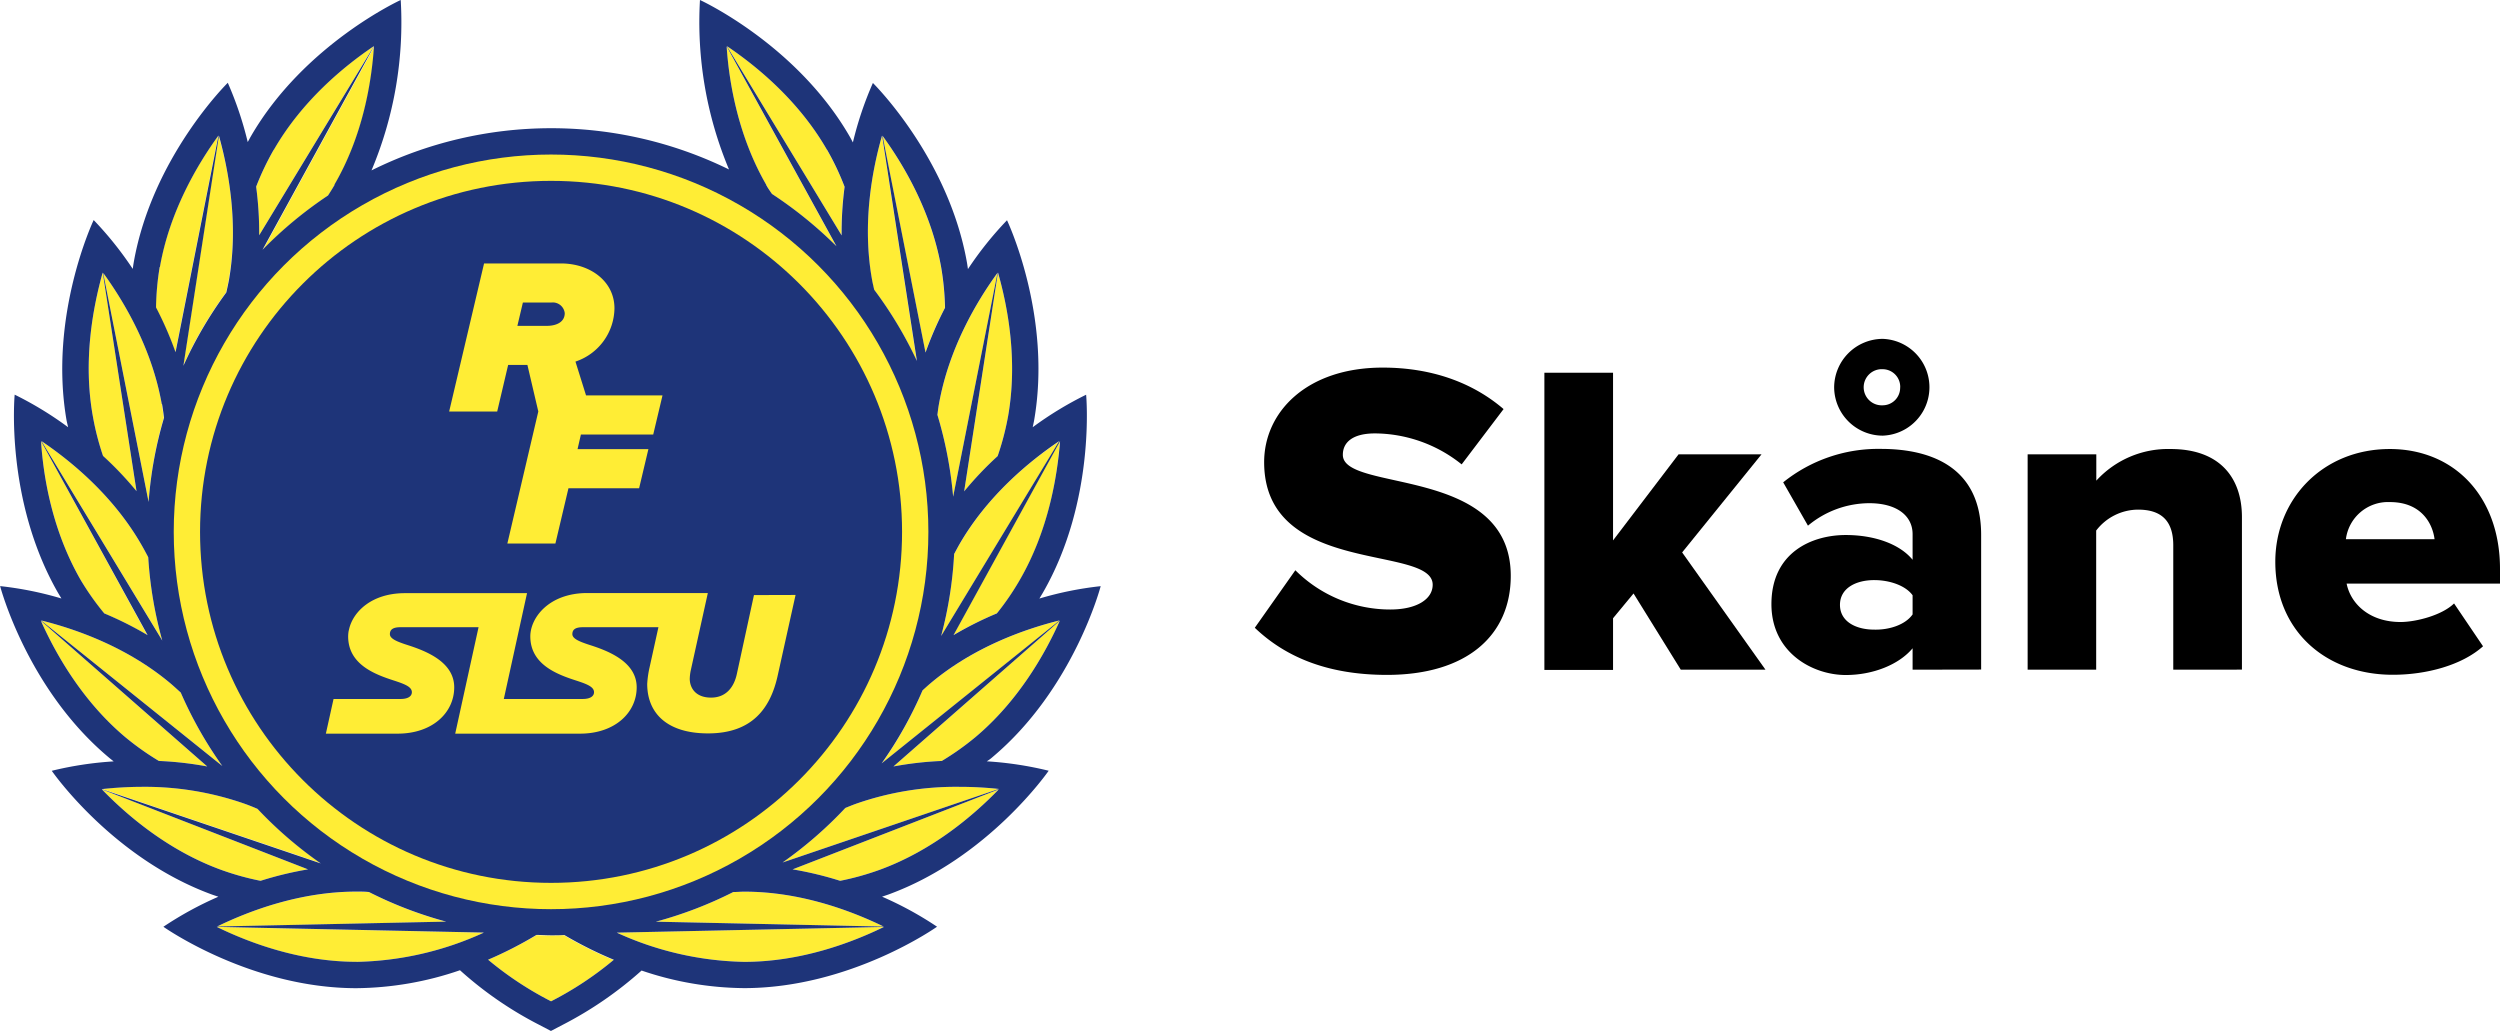 <svg xmlns="http://www.w3.org/2000/svg" viewBox="0 0 403.77 166.48"><defs><style>.cls-1{fill:#ffed35;}.cls-2{fill:#1e3479;}</style></defs><title>RF_SISU_Skane_horizontal_COLOR_POS_rgb_2019</title><g id="Lager_2" data-name="Lager 2"><g id="VEKTOR_texter" data-name="VEKTOR texter"><path class="cls-1" d="M136.39,30.16a42.84,42.84,0,0,0-2.84-6c-4.56-7.9-11.29-13.45-16.16-16.73L135.91,38A56.3,56.3,0,0,1,136.39,30.16Z"/><path class="cls-1" d="M118.43,144.07a65.07,65.07,0,0,1-12.51,4.79l36.81.79c-5.3-2.58-13.49-5.64-22.55-5.64C119.59,144,119,144.05,118.43,144.07Z"/><path class="cls-1" d="M29.19,111.85c-.54-.5-1.09-1-1.66-1.48-6.94-5.83-15.18-8.75-20.9-10.17l29.28,23.52A65.3,65.3,0,0,1,29.19,111.85Z"/><path class="cls-1" d="M41.61,130.64c-.66-.28-1.33-.55-2-.8a48.92,48.92,0,0,0-16.75-2.76,60.26,60.26,0,0,0-6.38.34l35.37,12A65.08,65.08,0,0,1,41.61,130.64Z"/><path class="cls-1" d="M59.59,144.08c-.66,0-1.33-.07-2-.07-9.07,0-17.26,3.06-22.55,5.64l37-.79A64.92,64.92,0,0,1,59.59,144.08Z"/><path class="cls-1" d="M89,151.09c-.79,0-1.58,0-2.36-.06A63.06,63.06,0,0,1,78.83,155,54.73,54.73,0,0,0,89,161.72a54.26,54.26,0,0,0,10.1-6.67,63.67,63.67,0,0,1-8-4C90.43,151.06,89.72,151.09,89,151.09Z"/><path class="cls-1" d="M117.34,7.49c.42,5.88,1.86,14.5,6.39,22.35.3.51.61,1,.93,1.48a66.74,66.74,0,0,1,10.42,8.45Z"/><path class="cls-1" d="M141.17,46.79a65.24,65.24,0,0,1,6.9,11.51l-5.62-36.38c-1.62,5.66-3.21,14.25-1.64,23.18C140.91,45.67,141,46.23,141.17,46.79Z"/><path class="cls-1" d="M152.61,49.71a44.08,44.08,0,0,0-.63-6.58c-1.57-8.92-6-16.45-9.46-21.22l6.94,35A56.58,56.58,0,0,1,152.61,49.71Z"/><path class="cls-1" d="M151.4,67a65.66,65.66,0,0,1,2.54,13.25l7.17-36.17c-3.46,4.76-7.89,12.3-9.47,21.22C151.54,65.85,151.47,66.41,151.4,67Z"/><path class="cls-1" d="M161.13,73.67a43.45,43.45,0,0,0,1.68-6.42c1.58-9,0-17.57-1.63-23.21l-5.46,35.33A54.92,54.92,0,0,1,161.13,73.67Z"/><path class="cls-1" d="M154.92,88c-.3.51-.56,1-.83,1.53a64.28,64.28,0,0,1-2.1,13.24l19.08-31.48C166.19,74.54,159.45,80.1,154.92,88Z"/><path class="cls-1" d="M161,99.07a42.32,42.32,0,0,0,3.76-5.45c4.56-7.9,6-16.51,6.41-22.37l-17.21,31.33A56.24,56.24,0,0,1,161,99.07Z"/><path class="cls-1" d="M152.11,122.9a43.93,43.93,0,0,0,5.42-3.84c6.94-5.83,11.24-13.43,13.64-18.81L144.3,123.79A55.32,55.32,0,0,1,152.11,122.9Z"/><path class="cls-1" d="M149,111.5a64.34,64.34,0,0,1-6.58,11.79l28.74-23.09c-5.71,1.42-13.95,4.34-20.89,10.17C149.8,110.74,149.39,111.12,149,111.5Z"/><path class="cls-1" d="M135.69,142.26a44,44,0,0,0,6.36-1.77c8.52-3.1,15.16-8.77,19.26-13L128,140.41A56.06,56.06,0,0,1,135.69,142.26Z"/><path class="cls-1" d="M138.18,129.84c-.56.2-1.1.43-1.65.65a65.55,65.55,0,0,1-10.14,8.81l34.92-11.88a60.26,60.26,0,0,0-6.38-.34A48.92,48.92,0,0,0,138.18,129.84Z"/><path class="cls-1" d="M120.18,155.35c9.12,0,17.3-3.06,22.58-5.64l-43.15.92A51.69,51.69,0,0,0,120.18,155.35Z"/><path class="cls-1" d="M53,31.57c.37-.57.73-1.14,1.07-1.73,4.54-7.85,6-16.47,6.4-22.35l-18,32.85A65.91,65.91,0,0,1,53,31.57Z"/><path class="cls-1" d="M60.38,7.44c-4.87,3.28-11.6,8.83-16.16,16.73a44.07,44.07,0,0,0-2.85,6A56.26,56.26,0,0,1,41.86,38Z"/><path class="cls-1" d="M36.51,47.24c.16-.71.32-1.42.45-2.14,1.57-8.93,0-17.52-1.64-23.18L29.58,59.08A65.07,65.07,0,0,1,36.51,47.24Z"/><path class="cls-1" d="M35.25,21.91c-3.45,4.77-7.89,12.3-9.46,21.22a44.08,44.08,0,0,0-.63,6.58,56.58,56.58,0,0,1,3.15,7.23Z"/><path class="cls-1" d="M26.45,67.51c-.09-.74-.19-1.48-.32-2.23-1.58-8.92-6-16.46-9.47-21.22l7.34,37A64.64,64.64,0,0,1,26.45,67.51Z"/><path class="cls-1" d="M16.64,73.67a54.92,54.92,0,0,1,5.41,5.7L16.59,44C15,49.68,13.38,58.27,15,67.25A43.45,43.45,0,0,0,16.64,73.67Z"/><path class="cls-1" d="M23.94,90c-.34-.68-.7-1.36-1.09-2C18.32,80.1,11.58,74.54,6.7,71.24l19.51,32.2A64.84,64.84,0,0,1,23.94,90Z"/><path class="cls-1" d="M16.8,99.07a56.24,56.24,0,0,1,7,3.51L6.63,71.25C7,77.11,8.47,85.72,13,93.62A43.4,43.4,0,0,0,16.8,99.07Z"/><path class="cls-1" d="M25.66,122.9a55.32,55.32,0,0,1,7.81.89L6.6,100.25c2.4,5.38,6.7,13,13.64,18.81A43.93,43.93,0,0,0,25.66,122.9Z"/><path class="cls-1" d="M42.08,142.26a55.91,55.91,0,0,1,7.67-1.85L16.46,127.49c4.09,4.23,10.74,9.9,19.26,13A44,44,0,0,0,42.08,142.26Z"/><path class="cls-1" d="M57.59,155.35a51.69,51.69,0,0,0,20.57-4.72L35,149.71C40.29,152.29,48.47,155.35,57.59,155.35Z"/><path class="cls-2" d="M160.26,122.31c13.19-11.07,17.51-27.64,17.51-27.64a55.58,55.58,0,0,0-9.9,2l.55-.92c8.61-14.91,7-32,7-32A56.5,56.5,0,0,0,166.79,69L167,68c3-17-4.36-32.43-4.36-32.43a56.27,56.27,0,0,0-6.31,7.89c-.05-.35-.1-.71-.16-1.06-3-17-15.19-29-15.19-29A56.17,56.17,0,0,0,137.75,23c-.17-.31-.33-.63-.51-.94C128.63,7.13,113.05,0,113.05,0a61.55,61.55,0,0,0,4.69,27.37A65.22,65.22,0,0,0,60,27.52,61.55,61.55,0,0,0,64.72,0S49.14,7.13,40.53,22c-.18.31-.34.63-.52.94a56.77,56.77,0,0,0-3.22-9.57s-12.2,12-15.19,29c-.06.35-.11.71-.16,1.06a56.27,56.27,0,0,0-6.31-7.89S7.78,51,10.77,68L11,69a56.5,56.5,0,0,0-8.63-5.26s-1.61,17,7,32l.55.92a55.76,55.76,0,0,0-9.9-2s4.32,16.57,17.51,27.64c.27.23.55.45.83.67a56.37,56.37,0,0,0-10,1.52s9.73,14.1,25.91,20l1,.34a56,56,0,0,0-8.88,4.85s14,9.92,31.18,9.92a52.7,52.7,0,0,0,16.72-2.9,59.76,59.76,0,0,0,12.78,8.81l1.91,1,1.91-1a60.79,60.79,0,0,0,12.73-8.76,52.53,52.53,0,0,0,16.54,2.84c17.22,0,31.18-9.92,31.18-9.92a56,56,0,0,0-8.88-4.85l1-.34c16.18-5.89,25.91-20,25.91-20a56.37,56.37,0,0,0-10-1.52C159.71,122.76,160,122.54,160.26,122.31Zm-2.73-3.25a43.93,43.93,0,0,1-5.42,3.84,55.32,55.32,0,0,0-7.81.89l26.87-23.54C168.77,105.63,164.47,113.23,157.53,119.06Zm13.6-18.86-28.74,23.09A64.34,64.34,0,0,0,149,111.5c.42-.38.83-.76,1.27-1.13C157.18,104.54,165.42,101.62,171.13,100.2Zm-6.4-6.58A42.32,42.32,0,0,1,161,99.07a56.24,56.24,0,0,0-7,3.51l17.21-31.33C170.74,77.11,169.29,85.72,164.73,93.62Zm6.34-22.38L152,102.72a64.28,64.28,0,0,0,2.1-13.24c.27-.51.53-1,.83-1.53C159.45,80.1,166.19,74.54,171.07,71.24Zm-8.26-4a43.45,43.45,0,0,1-1.68,6.42,54.92,54.92,0,0,0-5.41,5.7L161.18,44C162.8,49.68,164.39,58.27,162.81,67.25Zm-1.7-23.19-7.17,36.17A65.66,65.66,0,0,0,151.4,67c.07-.57.14-1.13.24-1.7C153.22,56.36,157.65,48.82,161.11,44.06ZM152,43.13a44.08,44.08,0,0,1,.63,6.58,56.58,56.58,0,0,0-3.15,7.23l-6.94-35C146,26.68,150.41,34.21,152,43.13Zm-9.53-21.21,5.62,36.38a65.24,65.24,0,0,0-6.9-11.51c-.13-.56-.26-1.12-.36-1.69C139.24,36.17,140.83,27.58,142.45,21.92Zm-8.9,2.25a42.84,42.84,0,0,1,2.84,6,56.3,56.3,0,0,0-.48,7.85L117.39,7.44C122.26,10.72,129,16.27,133.55,24.17Zm-9.82,5.67c-4.53-7.85-6-16.47-6.39-22.35l17.74,32.28a66.74,66.74,0,0,0-10.42-8.45C124.34,30.83,124,30.35,123.73,29.84Zm-69.7,0c-.34.59-.7,1.16-1.07,1.73a65.91,65.91,0,0,0-10.58,8.77l18-32.85C60,13.37,58.57,22,54,29.84Zm-9.81-5.67c4.56-7.9,11.29-13.45,16.16-16.73L41.86,38a56.26,56.26,0,0,0-.49-7.85A44.07,44.07,0,0,1,44.22,24.17ZM37,45.1c-.13.72-.29,1.43-.45,2.14a65.07,65.07,0,0,0-6.93,11.84l5.74-37.16C36.94,27.58,38.53,36.17,37,45.1Zm-11.17-2c1.57-8.92,6-16.45,9.46-21.22l-6.94,35a56.58,56.58,0,0,0-3.15-7.23A44.08,44.08,0,0,1,25.79,43.13Zm.34,22.15c.13.75.23,1.49.32,2.23A64.64,64.64,0,0,0,24,81.07l-7.34-37C20.12,48.82,24.55,56.36,26.13,65.28ZM16.59,44l5.46,35.33a54.92,54.92,0,0,0-5.41-5.7A43.45,43.45,0,0,1,15,67.25C13.38,58.27,15,49.68,16.59,44ZM22.85,88c.39.67.75,1.35,1.09,2a64.84,64.84,0,0,0,2.27,13.46L6.7,71.24C11.58,74.54,18.32,80.1,22.85,88ZM6.63,71.25l17.21,31.33a56.24,56.24,0,0,0-7-3.51A43.4,43.4,0,0,1,13,93.62C8.47,85.72,7,77.11,6.63,71.25Zm20.9,39.12c.57.48,1.12,1,1.66,1.48a65.3,65.3,0,0,0,6.72,11.87L6.63,100.2C12.35,101.62,20.59,104.54,27.53,110.37ZM6.6,100.25l26.87,23.54a55.32,55.32,0,0,0-7.81-.89,43.93,43.93,0,0,1-5.42-3.84C13.3,113.23,9,105.63,6.6,100.25Zm16.24,26.83a48.92,48.92,0,0,1,16.75,2.76c.69.25,1.36.52,2,.8a65.08,65.08,0,0,0,10.22,8.81l-35.37-12A60.26,60.26,0,0,1,22.84,127.08Zm-6.38.41,33.29,12.92a55.91,55.91,0,0,0-7.67,1.85,44,44,0,0,1-6.36-1.77C27.2,137.39,20.55,131.72,16.46,127.49ZM57.59,144c.67,0,1.34,0,2,.07a64.92,64.92,0,0,0,12.47,4.78l-37,.79C40.33,147.07,48.52,144,57.59,144Zm0,11.34c-9.12,0-17.3-3.06-22.58-5.64l43.15.92A51.69,51.69,0,0,1,57.59,155.35ZM89,161.72A54.73,54.73,0,0,1,78.83,155,63.06,63.06,0,0,0,86.64,151c.78,0,1.57.06,2.36.06s1.43,0,2.14-.05a63.67,63.67,0,0,0,8,4A54.26,54.26,0,0,1,89,161.72Zm31.18-6.37a51.69,51.69,0,0,1-20.57-4.72l43.15-.92C137.48,152.29,129.3,155.35,120.18,155.35Zm22.55-5.7-36.81-.79a65.07,65.07,0,0,0,12.51-4.79c.58,0,1.16-.06,1.75-.06C129.24,144,137.43,147.07,142.73,149.65Zm-.68-9.16a44,44,0,0,1-6.36,1.77,56.06,56.06,0,0,0-7.68-1.85l33.3-12.92C157.21,131.72,150.57,137.39,142.05,140.49Zm19.26-13.07L126.39,139.3a65.55,65.55,0,0,0,10.14-8.81c.55-.22,1.09-.45,1.65-.65a48.92,48.92,0,0,1,16.75-2.76A60.26,60.26,0,0,1,161.31,127.42Z"/><circle class="cls-1" cx="89" cy="85.9" r="60.94"/><circle class="cls-2" cx="89" cy="85.9" r="56.69"/><path class="cls-1" d="M121.77,96.11,119,108.88c-.46,2.11-1.74,3.79-4.16,3.79s-3.41-1.48-3.44-3a7.32,7.32,0,0,1,.16-1.38l2.76-12.51H94.86c-6.22,0-9.21,4-9.21,7,0,4.61,4.46,6.19,7.54,7.18,1.71.56,2.75,1,2.75,1.84,0,.56-.49,1.09-1.83,1.09H81.37l3.75-17.09H65.4c-5.38,0-8.34,3-9,5.74l-.1.42a5.79,5.79,0,0,0-.07.82c0,4.61,4.46,6.19,7.54,7.18,1.7.56,2.75,1,2.75,1.84,0,.56-.49,1.09-1.83,1.09H53.87l-1.24,5.6H64.22c5.64,0,9.14-3.4,9.14-7.48s-4.49-5.86-7.6-6.85c-1.64-.53-2.79-1-2.79-1.74s.5-1.12,1.71-1.12H77.29l-3.77,17.19H93.68c5.64,0,9.15-3.4,9.15-7.48s-4.49-5.86-7.61-6.85c-1.63-.53-2.78-1-2.78-1.74s.49-1.12,1.7-1.12h12.2l-1.45,6.58a16.16,16.16,0,0,0-.36,2.57c0,4.71,3.18,8,9.83,8,7.21,0,10.13-4.15,11.27-9.46l2.86-12.9Z"/><path class="cls-1" d="M105.5,70.18l1.5-6.32H94.65L92.94,58.4a9.19,9.19,0,0,0,6.3-8.61c0-4.41-4-7.24-8.61-7.24H78.18L72.54,66.47H80.3l1.77-7.53h3.11l1.76,7.52-5,21.33h7.76l2.11-8.93h11.41l1.5-6.32H93.28l.54-2.36ZM83.56,52.63l.89-3.77h4.61a1.94,1.94,0,0,1,2.15,1.72c0,1.37-1.23,2.05-2.92,2.05H83.56Z"/><path d="M202.66,101.39l6.55-9.29a21.71,21.71,0,0,0,15.34,6.34c4.25,0,6.84-1.66,6.84-4,0-6.55-27.22-1.3-27.22-19.8,0-8.07,6.84-15.27,19.15-15.27,7.71,0,14.41,2.31,19.52,6.7L236.07,75a22.56,22.56,0,0,0-14-5c-3.6,0-5.19,1.44-5.19,3.45C216.84,79.57,244,75.11,244,93c0,9.65-7.13,16-20,16C214.25,109,207.48,106,202.66,101.39Z"/><path d="M271.46,108.16l-7.63-12.31-3.31,4v8.35H249.43v-48h11.09V87.28l10.58-13.9h13.4L271.68,89.22l13.46,18.94Z"/><path d="M308.9,108.16V104.7c-2.16,2.6-6.33,4.32-10.8,4.32-5.33,0-12-3.6-12-11.44,0-8.43,6.62-11.17,12-11.17,4.61,0,8.71,1.44,10.8,4V86.27c0-3-2.59-5-7-5A15.55,15.55,0,0,0,292,84.9l-4-7a24.5,24.5,0,0,1,15.77-5.4c8.35,0,16.2,3.09,16.2,13.89v21.75ZM296.23,62.58a7.87,7.87,0,0,1,7.85-7.85,7.82,7.82,0,0,1,0,15.63A7.86,7.86,0,0,1,296.23,62.58ZM308.9,99.23V96.14c-1.15-1.59-3.74-2.45-6.19-2.45-2.95,0-5.54,1.29-5.54,4s2.59,4,5.54,4C305.16,101.75,307.75,100.89,308.9,99.23Zm-2-36.65a2.85,2.85,0,0,0-2.81-2.95,2.92,2.92,0,1,0,0,5.83A2.83,2.83,0,0,0,306.89,62.58Z"/><path d="M351,108.16V88.07c0-4.25-2.23-5.76-5.69-5.76a8.57,8.57,0,0,0-6.76,3.38v22.47H327.48V73.38h11.09v4.25a15.69,15.69,0,0,1,12-5.11c7.92,0,11.52,4.61,11.52,11v24.63Z"/><path d="M367.48,90.73c0-10.08,7.63-18.21,18.5-18.21,10.3,0,17.79,7.56,17.79,19.37v2.37H379c.65,3.24,3.67,6.2,8.71,6.2,2.45,0,6.7-1.08,8.64-3l4.68,6.92c-3.45,3.09-9.21,4.6-14.54,4.6C375.76,109,367.48,102,367.48,90.73ZM386,81.09a6.86,6.86,0,0,0-7.12,6h14.32C392.9,84.61,391.1,81.09,386,81.09Z"/></g></g></svg>